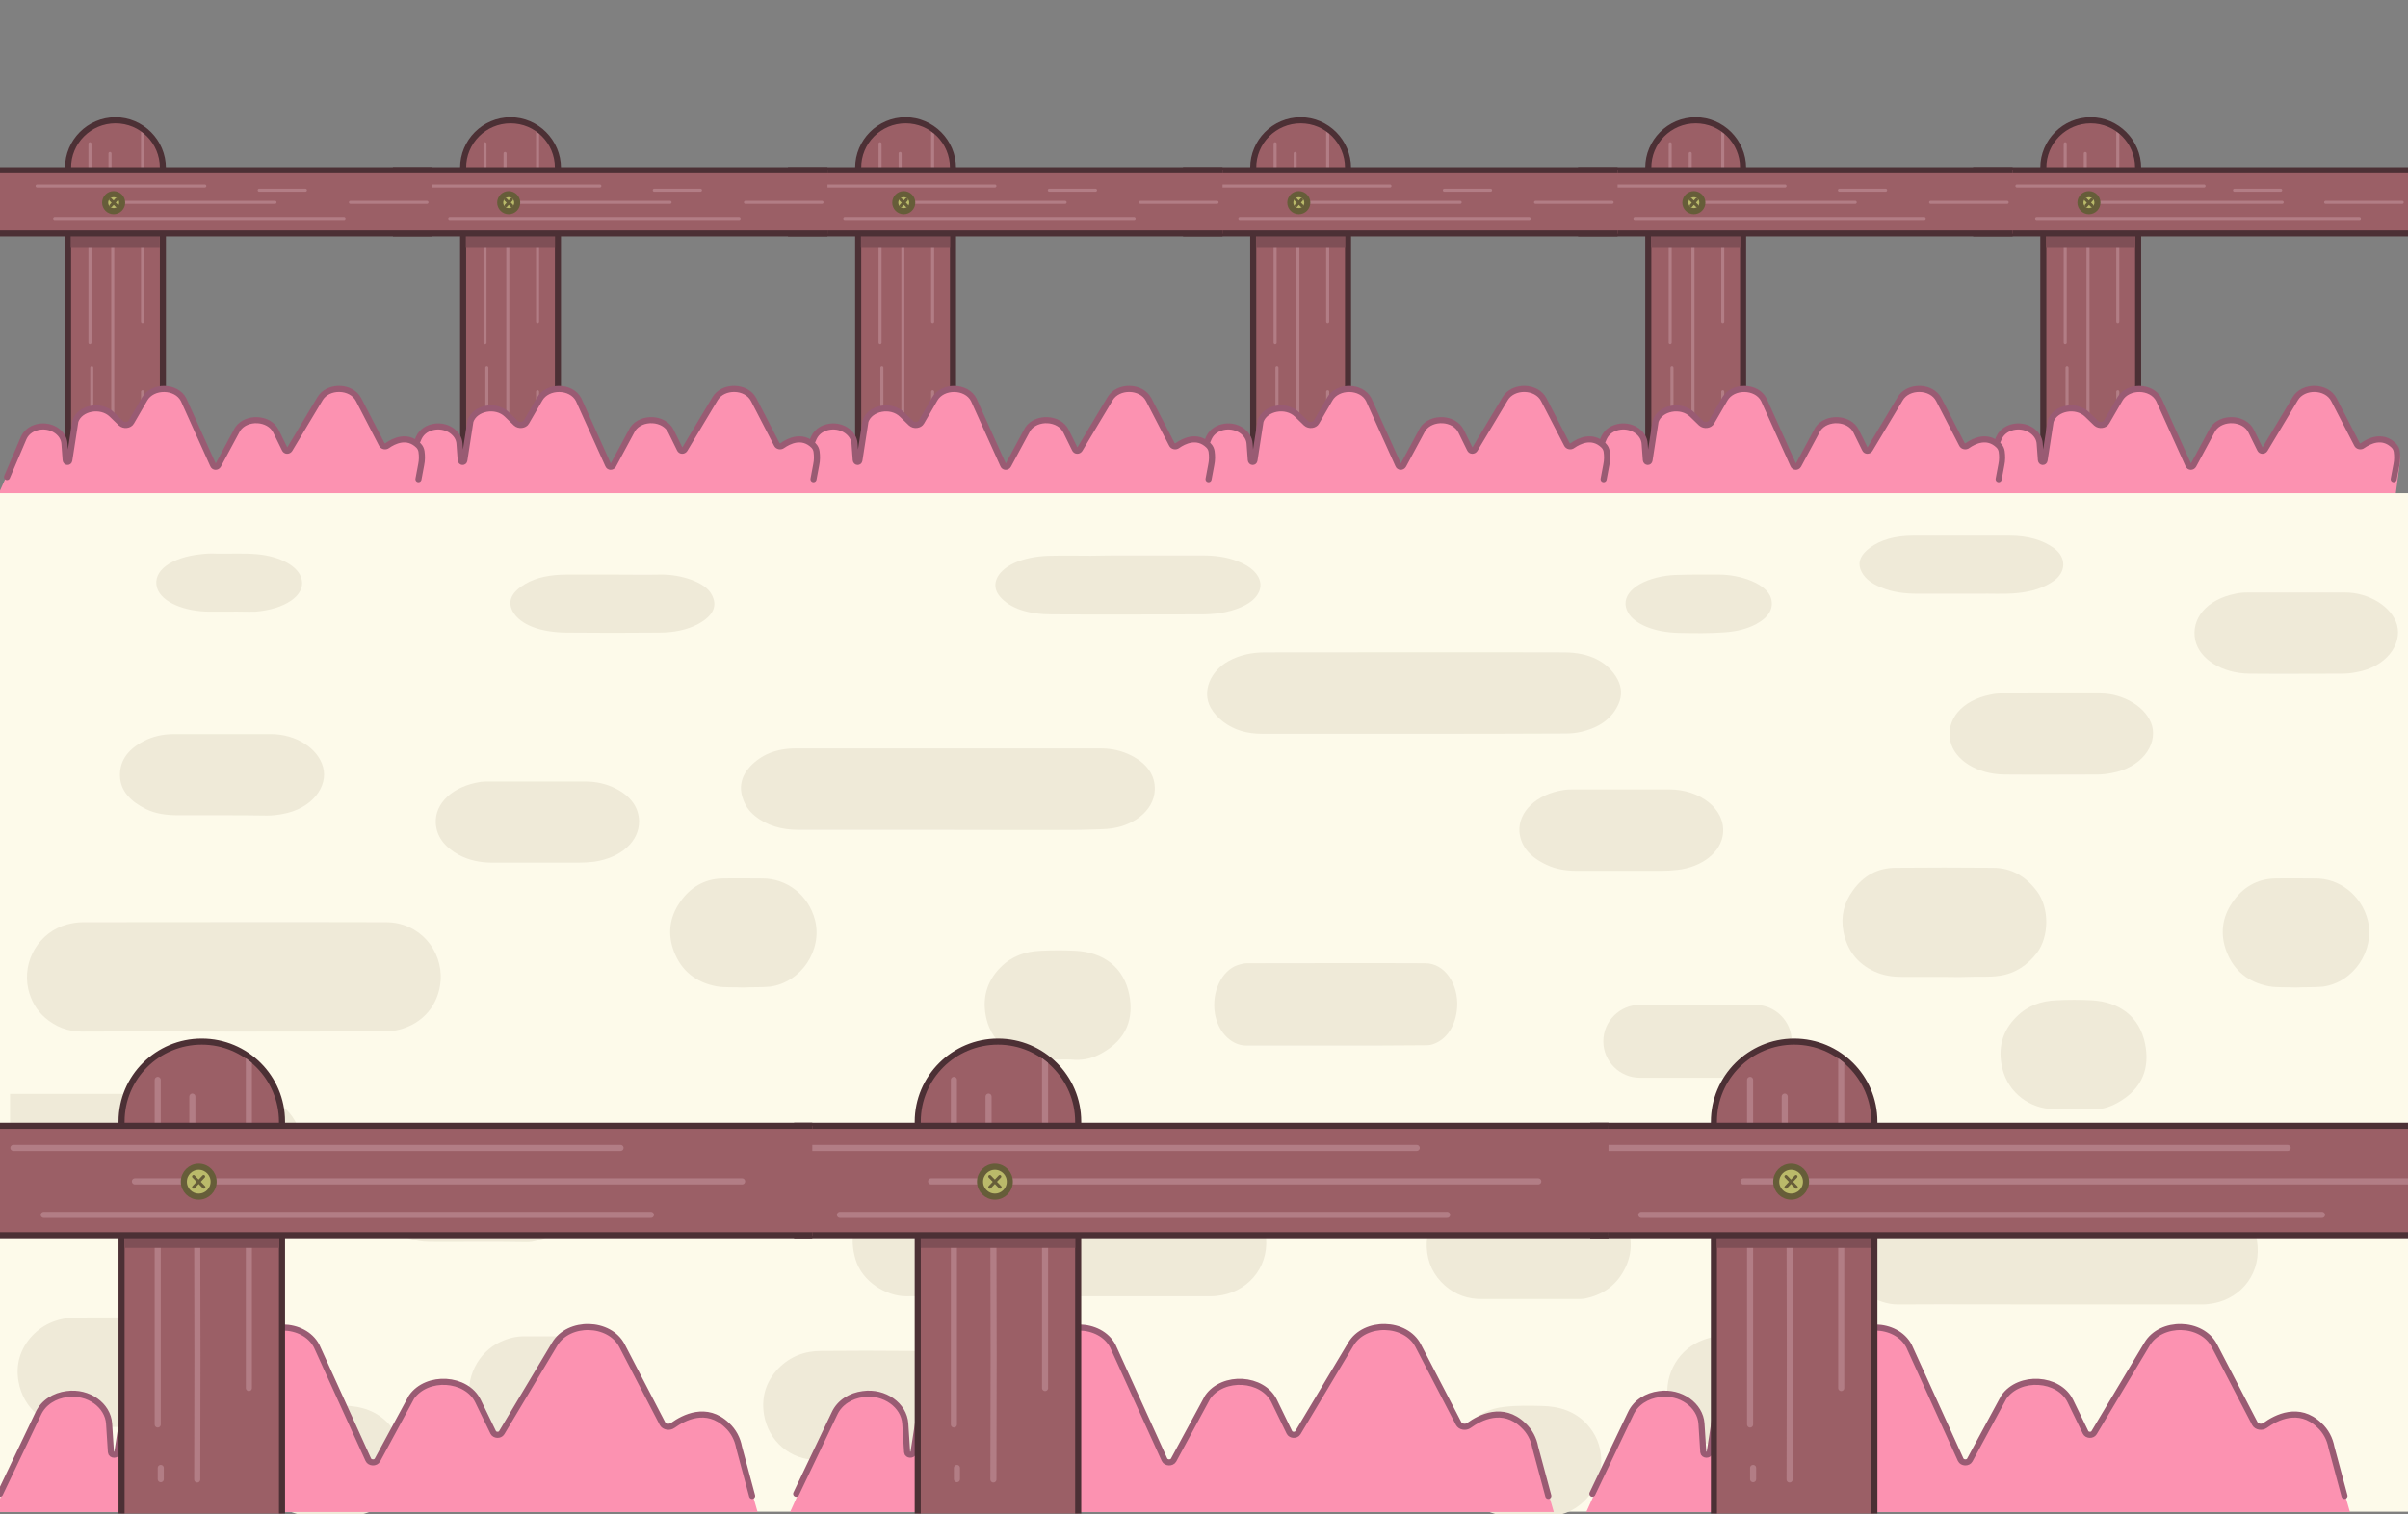 <?xml version="1.0" encoding="utf-8"?>
<!-- Generator: Adobe Illustrator 26.2.1, SVG Export Plug-In . SVG Version: 6.00 Build 0)  -->
<svg version="1.1" id="Layer_2_00000001647501480954407860000001023038268120092575_"
	 xmlns="http://www.w3.org/2000/svg" xmlns:xlink="http://www.w3.org/1999/xlink" x="0px" y="0px" viewBox="0 0 792.4 498.3"
	 style="enable-background:new 0 0 792.4 498.3;" xml:space="preserve">
<rect x="0" y="0" width="792.4" height="498.3" fill="#808080" stroke="none"/>
<style type="text/css">
	.st0{fill:#9B5F66;}
	.st1{fill:#4C3035;}
	.st2{clip-path:url(#SVGID_00000093177437411616805660000002181622757043337658_);}
	.st3{fill:none;stroke:#B27D85;stroke-linecap:round;stroke-miterlimit:10;}
	.st4{fill:none;stroke:#7F4F56;stroke-width:10;stroke-miterlimit:10;}
	.st5{fill:none;stroke:#4C3035;stroke-width:2;stroke-miterlimit:10;}
	.st6{fill:#BABA6A;stroke:#665D39;stroke-width:2;stroke-miterlimit:10;}
	.st7{fill:none;stroke:#665D39;stroke-linecap:round;stroke-miterlimit:10;}
	.st8{fill:#FC92B1;}
	.st9{fill:none;stroke:#995B73;stroke-width:2;stroke-linecap:round;stroke-miterlimit:10;}
	.st10{clip-path:url(#SVGID_00000157289482562660167620000015702185898466824125_);}
	.st11{clip-path:url(#SVGID_00000144304662729323098590000009630122514537010064_);}
	.st12{clip-path:url(#SVGID_00000023962350726823883320000013929999394930684858_);}
	.st13{clip-path:url(#SVGID_00000180327747392082892070000010010707307723179956_);}
	.st14{clip-path:url(#SVGID_00000080192521802901495050000006622241254969319614_);}
	.st15{fill:#FDFAEA;}
	.st16{fill:#EFEAD8;}
	.st17{clip-path:url(#SVGID_00000125565111139243867320000009443269932816971149_);}
	.st18{fill:none;stroke:#B27D85;stroke-width:2;stroke-linecap:round;stroke-miterlimit:10;}
	.st19{clip-path:url(#SVGID_00000160191199901520211180000017902278457664871824_);}
	.st20{clip-path:url(#SVGID_00000141418189339572847550000015823281198185430185_);}
</style>
<g>
	<g>
		<g>
			<g>
				<g>
					<path class="st0" d="M688,261c-8.6,0-15.6-7-15.6-15.6V55.3c0-8.6,7-15.6,15.6-15.6s15.6,7,15.6,15.6v190.1
						C703.6,254,696.6,261,688,261z"/>
					<path class="st1" d="M688,40.6c8.1,0,14.6,6.5,14.6,14.6v190.1c0,8.1-6.5,14.6-14.6,14.6s-14.6-6.5-14.6-14.6v-190
						C673.3,47.2,679.9,40.6,688,40.6 M688,38.6c-9.2,0-16.6,7.5-16.6,16.6v190.1c0,9.2,7.5,16.6,16.6,16.6s16.6-7.5,16.6-16.6v-190
						C704.6,46.1,697.1,38.6,688,38.6L688,38.6z"/>
				</g>
				<g>
					<g>
						<defs>
							<path id="SVGID_1_" d="M688,260L688,260c-8.1,0-14.6-6.5-14.6-14.6V55.3c0-8.1,6.5-14.6,14.6-14.6l0,0
								c8.1,0,14.6,6.5,14.6,14.6v190.1C702.6,253.5,696.1,260,688,260z"/>
						</defs>
						<clipPath id="SVGID_00000158007556686231125940000010715021052565603504_">
							<use xlink:href="#SVGID_1_"  style="overflow:visible;"/>
						</clipPath>
						<g style="clip-path:url(#SVGID_00000158007556686231125940000010715021052565603504_);">
							<g>
								<line class="st3" x1="679.6" y1="247.3" x2="679.6" y2="312.7"/>
								<line class="st3" x1="687.1" y1="276.2" x2="687.1" y2="341.6"/>
								<line class="st3" x1="696.9" y1="228.9" x2="696.9" y2="305.8"/>
								<line class="st3" x1="686.2" y1="250.5" x2="686.2" y2="267.8"/>
								<line class="st3" x1="680.2" y1="321" x2="680.2" y2="333.8"/>
							</g>
							<g>
								<line class="st3" x1="679.6" y1="147.3" x2="679.6" y2="212.7"/>
								<line class="st3" x1="687.1" y1="176.2" x2="687.1" y2="241.6"/>
								<line class="st3" x1="696.9" y1="128.9" x2="696.9" y2="205.8"/>
								<line class="st3" x1="686.2" y1="150.5" x2="686.2" y2="167.8"/>
								<line class="st3" x1="680.2" y1="221" x2="680.2" y2="233.8"/>
							</g>
							<g>
								<line class="st3" x1="679.6" y1="47.3" x2="679.6" y2="112.7"/>
								<line class="st3" x1="687.1" y1="76.2" x2="687.1" y2="141.6"/>
								<line class="st3" x1="696.9" y1="28.9" x2="696.9" y2="105.8"/>
								<line class="st3" x1="686.2" y1="50.5" x2="686.2" y2="67.8"/>
								<line class="st3" x1="680.2" y1="121" x2="680.2" y2="133.8"/>
							</g>
						</g>
					</g>
				</g>
			</g>
			<line class="st4" x1="673.3" y1="76.3" x2="702.6" y2="76.3"/>
			<g>
				<polyline class="st0" points="649.3,56 808.8,56 808.8,61.2 808.8,76.9 649.3,76.9 				"/>
				<line class="st3" x1="663.7" y1="61.2" x2="725.3" y2="61.2"/>
				<line class="st3" x1="689.5" y1="66.6" x2="751" y2="66.6"/>
				<line class="st3" x1="670.2" y1="71.9" x2="776.4" y2="71.9"/>
				<line class="st5" x1="649.3" y1="76.8" x2="808.8" y2="76.8"/>
				<line class="st5" x1="649.3" y1="56" x2="808.8" y2="56"/>
			</g>
			<g>
				<circle class="st6" cx="687.4" cy="66.7" r="2.8"/>
				<g>
					<line class="st7" x1="686.4" y1="65.7" x2="688.4" y2="67.7"/>
					<line class="st7" x1="688.3" y1="65.7" x2="686.5" y2="67.7"/>
				</g>
			</g>
			<line class="st3" x1="735.3" y1="62.6" x2="750.5" y2="62.6"/>
			<line class="st3" x1="765.3" y1="66.6" x2="790.5" y2="66.6"/>
			<path class="st8" d="M649.3,163h139l1.6-12.2c-0.3-1.5-1-3-2.3-4.2c-3.8-3.7-8.2-1.4-10.2,0c-0.6,0.5-1.6,0.3-1.9-0.4l-7.6-14.7
				c-2.4-4.6-10.1-4.7-12.7-0.3l-10,16.7c-0.3,0.6-1.3,0.5-1.6,0l-2.9-5.9c-2.2-4.5-9.7-4.9-12.6-0.7l-6.4,11.9
				c-0.3,0.6-1.4,0.6-1.7,0l-9.7-21.5c-2.4-4.6-10.2-4.7-12.8-0.2l-4.4,7.6c-0.6,1.1-2.4,1.3-3.4,0.4l-3-2.9
				c-3.6-3.5-10.5-2.2-12,2.2l-2,12.9c-0.1,0.6-1.2,0.6-1.2,0l-0.4-5.4c-0.2-3.4-3.9-6.1-8-5.6c-2.3,0.3-4.4,1.5-5.4,3.7L649.3,163z
				"/>
			<path class="st9" d="M787.7,157.7l0.9-4.8c0.3-1.4,0.3-2.9,0.1-4.3c-0.1-0.7-0.4-1.4-1-2c-3.8-3.7-8.2-1.4-10.2,0
				c-0.6,0.5-1.6,0.3-1.9-0.4l-7.6-14.7c-2.4-4.6-10.1-4.7-12.7-0.3l-10,16.7c-0.4,0.6-1.3,0.6-1.6-0.1l-2.9-5.9
				c-2.2-4.5-9.7-4.9-12.6-0.7l-6.4,11.9c-0.4,0.7-1.4,0.7-1.7-0.1l-9.7-21.5c-2.4-4.6-10.2-4.7-12.8-0.2l-4.4,7.6
				c-0.6,1.1-2.4,1.3-3.4,0.4l-3-2.9c-3.6-3.5-10.5-2.2-12,2.2l-2,12.9c-0.1,0.7-1.1,0.7-1.2-0.1l-0.4-5.4c-0.2-3.4-3.9-6.1-8-5.6
				c-2.3,0.3-4.4,1.5-5.4,3.7l-5.4,12.5"/>
		</g>
	</g>
	<g>
		<g>
			<g>
				<g>
					<path class="st0" d="M558,261c-8.6,0-15.6-7-15.6-15.6V55.3c0-8.6,7-15.6,15.6-15.6s15.6,7,15.6,15.6v190.1
						C573.6,254,566.6,261,558,261z"/>
					<path class="st1" d="M558,40.6c8.1,0,14.6,6.5,14.6,14.6v190.1c0,8.1-6.5,14.6-14.6,14.6s-14.6-6.5-14.6-14.6v-190
						C543.3,47.2,549.9,40.6,558,40.6 M558,38.6c-9.2,0-16.6,7.5-16.6,16.6v190.1c0,9.2,7.5,16.6,16.6,16.6s16.6-7.5,16.6-16.6v-190
						C574.6,46.1,567.1,38.6,558,38.6L558,38.6z"/>
				</g>
				<g>
					<g>
						<defs>
							<path id="SVGID_00000141415423788440852530000012010715719235112087_" d="M558,260L558,260c-8.1,0-14.6-6.5-14.6-14.6V55.3
								c0-8.1,6.5-14.6,14.6-14.6l0,0c8.1,0,14.6,6.5,14.6,14.6v190.1C572.6,253.5,566.1,260,558,260z"/>
						</defs>
						<clipPath id="SVGID_00000168111991915319938820000006109639791201285264_">
							<use xlink:href="#SVGID_00000141415423788440852530000012010715719235112087_"  style="overflow:visible;"/>
						</clipPath>
						<g style="clip-path:url(#SVGID_00000168111991915319938820000006109639791201285264_);">
							<g>
								<line class="st3" x1="549.6" y1="247.3" x2="549.6" y2="312.7"/>
								<line class="st3" x1="557.1" y1="276.2" x2="557.1" y2="341.6"/>
								<line class="st3" x1="566.9" y1="228.9" x2="566.9" y2="305.8"/>
								<line class="st3" x1="556.2" y1="250.5" x2="556.2" y2="267.8"/>
								<line class="st3" x1="550.2" y1="321" x2="550.2" y2="333.8"/>
							</g>
							<g>
								<line class="st3" x1="549.6" y1="147.3" x2="549.6" y2="212.7"/>
								<line class="st3" x1="557.1" y1="176.2" x2="557.1" y2="241.6"/>
								<line class="st3" x1="566.9" y1="128.9" x2="566.9" y2="205.8"/>
								<line class="st3" x1="556.2" y1="150.5" x2="556.2" y2="167.8"/>
								<line class="st3" x1="550.2" y1="221" x2="550.2" y2="233.8"/>
							</g>
							<g>
								<line class="st3" x1="549.6" y1="47.3" x2="549.6" y2="112.7"/>
								<line class="st3" x1="557.1" y1="76.2" x2="557.1" y2="141.6"/>
								<line class="st3" x1="566.9" y1="28.9" x2="566.9" y2="105.8"/>
								<line class="st3" x1="556.2" y1="50.5" x2="556.2" y2="67.8"/>
								<line class="st3" x1="550.2" y1="121" x2="550.2" y2="133.8"/>
							</g>
						</g>
					</g>
				</g>
			</g>
			<line class="st4" x1="543.3" y1="76.3" x2="572.6" y2="76.3"/>
			<g>
				<polyline class="st0" points="519.3,56 662.3,56 662.3,61.2 662.3,76.9 519.3,76.9 				"/>
				<line class="st3" x1="532.2" y1="61.2" x2="587.4" y2="61.2"/>
				<line class="st3" x1="555.3" y1="66.6" x2="610.5" y2="66.6"/>
				<line class="st3" x1="538" y1="71.9" x2="633.2" y2="71.9"/>
				<line class="st5" x1="519.3" y1="76.8" x2="662.3" y2="76.8"/>
				<line class="st5" x1="519.3" y1="56" x2="662.3" y2="56"/>
			</g>
			<g>
				<circle class="st6" cx="557.4" cy="66.7" r="2.8"/>
				<g>
					<line class="st7" x1="556.4" y1="65.7" x2="558.4" y2="67.7"/>
					<line class="st7" x1="558.3" y1="65.7" x2="556.5" y2="67.7"/>
				</g>
			</g>
			<line class="st3" x1="605.3" y1="62.6" x2="620.5" y2="62.6"/>
			<line class="st3" x1="635.3" y1="66.6" x2="660.5" y2="66.6"/>
			<path class="st8" d="M519.3,163h143l-2.4-12.2c-0.3-1.5-1-3-2.3-4.2c-3.8-3.7-8.2-1.4-10.2,0c-0.6,0.5-1.6,0.3-1.9-0.4l-7.6-14.7
				c-2.4-4.6-10.1-4.7-12.7-0.3l-10,16.7c-0.3,0.6-1.3,0.5-1.6,0l-2.9-5.9c-2.2-4.5-9.7-4.9-12.6-0.7l-6.4,11.9
				c-0.3,0.6-1.4,0.6-1.7,0l-9.7-21.5c-2.4-4.6-10.2-4.7-12.8-0.2l-4.4,7.6c-0.6,1.1-2.4,1.3-3.4,0.4l-3-2.9
				c-3.6-3.5-10.5-2.2-12,2.2l-2,12.9c-0.1,0.6-1.2,0.6-1.2,0l-0.4-5.4c-0.2-3.4-3.9-6.1-8-5.6c-2.3,0.3-4.4,1.5-5.4,3.7L519.3,163z
				"/>
			<path class="st9" d="M657.7,157.7l0.9-4.8c0.3-1.4,0.3-2.9,0.1-4.3c-0.1-0.7-0.4-1.4-1-2c-3.8-3.7-8.2-1.4-10.2,0
				c-0.6,0.5-1.6,0.3-1.9-0.4l-7.6-14.7c-2.4-4.6-10.1-4.7-12.7-0.3l-10,16.7c-0.4,0.6-1.3,0.6-1.6-0.1l-2.9-5.9
				c-2.2-4.5-9.7-4.9-12.6-0.7l-6.4,11.9c-0.4,0.7-1.4,0.7-1.7-0.1l-9.7-21.5c-2.4-4.6-10.2-4.7-12.8-0.2l-4.4,7.6
				c-0.6,1.1-2.4,1.3-3.4,0.4l-3-2.9c-3.6-3.5-10.5-2.2-12,2.2l-2,12.9c-0.1,0.7-1.1,0.7-1.2-0.1l-0.4-5.4c-0.2-3.4-3.9-6.1-8-5.6
				c-2.3,0.3-4.4,1.5-5.4,3.7l-5.4,12.5"/>
		</g>
	</g>
	<g>
		<g>
			<g>
				<g>
					<path class="st0" d="M428,261c-8.6,0-15.6-7-15.6-15.6V55.3c0-8.6,7-15.6,15.6-15.6s15.6,7,15.6,15.6v190.1
						C443.6,254,436.6,261,428,261z"/>
					<path class="st1" d="M428,40.6c8.1,0,14.6,6.5,14.6,14.6v190.1c0,8.1-6.6,14.6-14.6,14.6s-14.6-6.5-14.6-14.6v-190
						C413.3,47.2,419.9,40.6,428,40.6 M428,38.6c-9.2,0-16.6,7.5-16.6,16.6v190.1c0,9.2,7.5,16.6,16.6,16.6
						c9.2,0,16.6-7.5,16.6-16.6v-190C444.6,46.1,437.1,38.6,428,38.6L428,38.6z"/>
				</g>
				<g>
					<g>
						<defs>
							<path id="SVGID_00000124158533736049259660000003705707824562382255_" d="M428,260L428,260c-8.1,0-14.6-6.5-14.6-14.6V55.3
								c0-8.1,6.5-14.6,14.6-14.6l0,0c8.1,0,14.6,6.5,14.6,14.6v190.1C442.6,253.5,436.1,260,428,260z"/>
						</defs>
						<clipPath id="SVGID_00000029016276903519347350000011795571710823438269_">
							<use xlink:href="#SVGID_00000124158533736049259660000003705707824562382255_"  style="overflow:visible;"/>
						</clipPath>
						<g style="clip-path:url(#SVGID_00000029016276903519347350000011795571710823438269_);">
							<g>
								<line class="st3" x1="419.6" y1="247.3" x2="419.6" y2="312.7"/>
								<line class="st3" x1="427.1" y1="276.2" x2="427.1" y2="341.6"/>
								<line class="st3" x1="436.9" y1="228.9" x2="436.9" y2="305.8"/>
								<line class="st3" x1="426.2" y1="250.5" x2="426.2" y2="267.8"/>
								<line class="st3" x1="420.2" y1="321" x2="420.2" y2="333.8"/>
							</g>
							<g>
								<line class="st3" x1="419.6" y1="147.3" x2="419.6" y2="212.7"/>
								<line class="st3" x1="427.1" y1="176.2" x2="427.1" y2="241.6"/>
								<line class="st3" x1="436.9" y1="128.9" x2="436.9" y2="205.8"/>
								<line class="st3" x1="426.2" y1="150.5" x2="426.2" y2="167.8"/>
								<line class="st3" x1="420.2" y1="221" x2="420.2" y2="233.8"/>
							</g>
							<g>
								<line class="st3" x1="419.6" y1="47.3" x2="419.6" y2="112.7"/>
								<line class="st3" x1="427.1" y1="76.2" x2="427.1" y2="141.6"/>
								<line class="st3" x1="436.9" y1="28.9" x2="436.9" y2="105.8"/>
								<line class="st3" x1="426.2" y1="50.5" x2="426.2" y2="67.8"/>
								<line class="st3" x1="420.2" y1="121" x2="420.2" y2="133.8"/>
							</g>
						</g>
					</g>
				</g>
			</g>
			<line class="st4" x1="413.3" y1="76.3" x2="442.6" y2="76.3"/>
			<g>
				<polyline class="st0" points="389.3,56 532.3,56 532.3,61.2 532.3,76.9 389.3,76.9 				"/>
				<line class="st3" x1="402.2" y1="61.2" x2="457.4" y2="61.2"/>
				<line class="st3" x1="425.3" y1="66.6" x2="480.5" y2="66.6"/>
				<line class="st3" x1="408" y1="71.9" x2="503.2" y2="71.9"/>
				<line class="st5" x1="389.3" y1="76.8" x2="532.3" y2="76.8"/>
				<line class="st5" x1="389.3" y1="56" x2="532.3" y2="56"/>
			</g>
			<g>
				<circle class="st6" cx="427.4" cy="66.7" r="2.8"/>
				<g>
					<line class="st7" x1="426.4" y1="65.7" x2="428.4" y2="67.7"/>
					<line class="st7" x1="428.3" y1="65.7" x2="426.5" y2="67.7"/>
				</g>
			</g>
			<line class="st3" x1="475.3" y1="62.6" x2="490.5" y2="62.6"/>
			<line class="st3" x1="505.3" y1="66.6" x2="530.5" y2="66.6"/>
			<path class="st8" d="M389.3,163h143l-2.4-12.2c-0.3-1.5-1-3-2.3-4.2c-3.8-3.7-8.2-1.4-10.2,0c-0.6,0.5-1.6,0.3-1.9-0.4l-7.6-14.7
				c-2.4-4.6-10.1-4.7-12.7-0.3l-10,16.7c-0.3,0.6-1.3,0.5-1.6,0l-2.9-5.9c-2.2-4.5-9.7-4.9-12.6-0.7l-6.4,11.9
				c-0.3,0.6-1.4,0.6-1.7,0l-9.7-21.5c-2.4-4.6-10.2-4.7-12.8-0.2l-4.4,7.6c-0.6,1.1-2.4,1.3-3.4,0.4l-3-2.9
				c-3.6-3.5-10.5-2.2-12,2.2l-2,12.9c-0.1,0.6-1.2,0.6-1.2,0l-0.4-5.4c-0.2-3.4-3.9-6.1-8-5.6c-2.3,0.3-4.4,1.5-5.4,3.7L389.3,163z
				"/>
			<path class="st9" d="M527.7,157.7l0.9-4.8c0.3-1.4,0.3-2.9,0.1-4.3c-0.1-0.7-0.4-1.4-1-2c-3.8-3.7-8.2-1.4-10.2,0
				c-0.6,0.5-1.6,0.3-1.9-0.4l-7.6-14.7c-2.4-4.6-10.1-4.7-12.7-0.3l-10,16.7c-0.4,0.6-1.3,0.6-1.6-0.1l-2.9-5.9
				c-2.2-4.5-9.7-4.9-12.6-0.7l-6.4,11.9c-0.4,0.7-1.4,0.7-1.7-0.1l-9.7-21.5c-2.4-4.6-10.2-4.7-12.8-0.2l-4.4,7.6
				c-0.6,1.1-2.4,1.3-3.4,0.4l-3-2.9c-3.6-3.5-10.5-2.2-12,2.2l-2,12.9c-0.1,0.7-1.1,0.7-1.2-0.1l-0.4-5.4c-0.2-3.4-3.9-6.1-8-5.6
				c-2.3,0.3-4.4,1.5-5.4,3.7l-5.4,12.5"/>
		</g>
	</g>
	<g>
		<g>
			<g>
				<g>
					<path class="st0" d="M298,261c-8.6,0-15.6-7-15.6-15.6V55.3c0-8.6,7-15.6,15.6-15.6s15.6,7,15.6,15.6v190.1
						C313.6,254,306.6,261,298,261z"/>
					<path class="st1" d="M298,40.6c8.1,0,14.6,6.5,14.6,14.6v190.1c0,8.1-6.6,14.6-14.6,14.6s-14.6-6.5-14.6-14.6v-190
						C283.3,47.2,289.9,40.6,298,40.6 M298,38.6c-9.2,0-16.6,7.5-16.6,16.6v190.1c0,9.2,7.5,16.6,16.6,16.6
						c9.2,0,16.6-7.5,16.6-16.6v-190C314.6,46.1,307.1,38.6,298,38.6L298,38.6z"/>
				</g>
				<g>
					<g>
						<defs>
							<path id="SVGID_00000042001636363259409630000013786171047338321327_" d="M298,260L298,260c-8.1,0-14.6-6.5-14.6-14.6V55.3
								c0-8.1,6.5-14.6,14.6-14.6l0,0c8.1,0,14.6,6.5,14.6,14.6v190.1C312.6,253.5,306.1,260,298,260z"/>
						</defs>
						<clipPath id="SVGID_00000031166455078807620880000001742488884420744865_">
							<use xlink:href="#SVGID_00000042001636363259409630000013786171047338321327_"  style="overflow:visible;"/>
						</clipPath>
						<g style="clip-path:url(#SVGID_00000031166455078807620880000001742488884420744865_);">
							<g>
								<line class="st3" x1="289.6" y1="247.3" x2="289.6" y2="312.7"/>
								<line class="st3" x1="297.1" y1="276.2" x2="297.1" y2="341.6"/>
								<line class="st3" x1="306.9" y1="228.9" x2="306.9" y2="305.8"/>
								<line class="st3" x1="296.2" y1="250.5" x2="296.2" y2="267.8"/>
								<line class="st3" x1="290.2" y1="321" x2="290.2" y2="333.8"/>
							</g>
							<g>
								<line class="st3" x1="289.6" y1="147.3" x2="289.6" y2="212.7"/>
								<line class="st3" x1="297.1" y1="176.2" x2="297.1" y2="241.6"/>
								<line class="st3" x1="306.9" y1="128.9" x2="306.9" y2="205.8"/>
								<line class="st3" x1="296.2" y1="150.5" x2="296.2" y2="167.8"/>
								<line class="st3" x1="290.2" y1="221" x2="290.2" y2="233.8"/>
							</g>
							<g>
								<line class="st3" x1="289.6" y1="47.3" x2="289.6" y2="112.7"/>
								<line class="st3" x1="297.1" y1="76.2" x2="297.1" y2="141.6"/>
								<line class="st3" x1="306.9" y1="28.9" x2="306.9" y2="105.8"/>
								<line class="st3" x1="296.2" y1="50.5" x2="296.2" y2="67.8"/>
								<line class="st3" x1="290.2" y1="121" x2="290.2" y2="133.8"/>
							</g>
						</g>
					</g>
				</g>
			</g>
			<line class="st4" x1="283.3" y1="76.3" x2="312.6" y2="76.3"/>
			<g>
				<polyline class="st0" points="259.3,56 402.3,56 402.3,61.2 402.3,76.9 259.3,76.9 				"/>
				<line class="st3" x1="272.2" y1="61.2" x2="327.4" y2="61.2"/>
				<line class="st3" x1="295.3" y1="66.6" x2="350.5" y2="66.6"/>
				<line class="st3" x1="278" y1="71.9" x2="373.2" y2="71.9"/>
				<line class="st5" x1="259.3" y1="76.8" x2="402.3" y2="76.8"/>
				<line class="st5" x1="259.3" y1="56" x2="402.3" y2="56"/>
			</g>
			<g>
				<circle class="st6" cx="297.4" cy="66.7" r="2.8"/>
				<g>
					<line class="st7" x1="296.4" y1="65.7" x2="298.4" y2="67.7"/>
					<line class="st7" x1="298.3" y1="65.7" x2="296.5" y2="67.7"/>
				</g>
			</g>
			<line class="st3" x1="345.3" y1="62.6" x2="360.5" y2="62.6"/>
			<line class="st3" x1="375.3" y1="66.6" x2="400.5" y2="66.6"/>
			<path class="st8" d="M259.3,163h143l-2.4-12.2c-0.3-1.5-1-3-2.3-4.2c-3.8-3.7-8.2-1.4-10.2,0c-0.6,0.5-1.6,0.3-1.9-0.4l-7.6-14.7
				c-2.4-4.6-10.1-4.7-12.7-0.3l-10,16.7c-0.3,0.6-1.3,0.5-1.6,0l-2.9-5.9c-2.2-4.5-9.7-4.9-12.6-0.7l-6.4,11.9
				c-0.3,0.6-1.4,0.6-1.7,0l-9.7-21.5c-2.4-4.6-10.2-4.7-12.8-0.2l-4.4,7.6c-0.6,1.1-2.4,1.3-3.4,0.4l-3-2.9
				c-3.6-3.5-10.5-2.2-12,2.2l-2,12.9c-0.1,0.6-1.2,0.6-1.2,0l-0.4-5.4c-0.2-3.4-3.9-6.1-8-5.6c-2.3,0.3-4.4,1.5-5.4,3.7L259.3,163z
				"/>
			<path class="st9" d="M397.7,157.7l0.9-4.8c0.3-1.4,0.3-2.9,0.1-4.3c-0.1-0.7-0.4-1.4-1-2c-3.8-3.7-8.2-1.4-10.2,0
				c-0.6,0.5-1.6,0.3-1.9-0.4l-7.6-14.7c-2.4-4.6-10.1-4.7-12.7-0.3l-10,16.7c-0.4,0.6-1.3,0.6-1.6-0.1l-2.9-5.9
				c-2.2-4.5-9.7-4.9-12.6-0.7l-6.4,11.9c-0.4,0.7-1.4,0.7-1.7-0.1l-9.7-21.5c-2.4-4.6-10.2-4.7-12.8-0.2l-4.4,7.6
				c-0.6,1.1-2.4,1.3-3.4,0.4l-3-2.9c-3.6-3.5-10.5-2.2-12,2.2l-2,12.9c-0.1,0.7-1.1,0.7-1.2-0.1l-0.4-5.4c-0.2-3.4-3.9-6.1-8-5.6
				c-2.3,0.3-4.4,1.5-5.4,3.7l-5.4,12.5"/>
		</g>
	</g>
	<g>
		<g>
			<g>
				<g>
					<path class="st0" d="M168,261c-8.6,0-15.6-7-15.6-15.6V55.3c0-8.6,7-15.6,15.6-15.6s15.6,7,15.6,15.6v190.1
						C183.6,254,176.6,261,168,261z"/>
					<path class="st1" d="M168,40.6c8.1,0,14.6,6.5,14.6,14.6v190.1c0,8.1-6.6,14.6-14.6,14.6s-14.6-6.5-14.6-14.6v-190
						C153.3,47.2,159.9,40.6,168,40.6 M168,38.6c-9.2,0-16.6,7.5-16.6,16.6v190.1c0,9.2,7.5,16.6,16.6,16.6s16.6-7.5,16.6-16.6v-190
						C184.6,46.1,177.1,38.6,168,38.6L168,38.6z"/>
				</g>
				<g>
					<g>
						<defs>
							<path id="SVGID_00000044863480429221471370000004751531669986402468_" d="M168,260L168,260c-8.1,0-14.6-6.5-14.6-14.6V55.3
								c0-8.1,6.6-14.6,14.6-14.6l0,0c8.1,0,14.6,6.5,14.6,14.6v190.1C182.6,253.5,176.1,260,168,260z"/>
						</defs>
						<clipPath id="SVGID_00000065064119952298434280000014714890229564634275_">
							<use xlink:href="#SVGID_00000044863480429221471370000004751531669986402468_"  style="overflow:visible;"/>
						</clipPath>
						<g style="clip-path:url(#SVGID_00000065064119952298434280000014714890229564634275_);">
							<g>
								<line class="st3" x1="159.6" y1="247.3" x2="159.6" y2="312.7"/>
								<line class="st3" x1="167.1" y1="276.2" x2="167.1" y2="341.6"/>
								<line class="st3" x1="176.9" y1="228.9" x2="176.9" y2="305.8"/>
								<line class="st3" x1="166.2" y1="250.5" x2="166.2" y2="267.8"/>
								<line class="st3" x1="160.2" y1="321" x2="160.2" y2="333.8"/>
							</g>
							<g>
								<line class="st3" x1="159.6" y1="147.3" x2="159.6" y2="212.7"/>
								<line class="st3" x1="167.1" y1="176.2" x2="167.1" y2="241.6"/>
								<line class="st3" x1="176.9" y1="128.9" x2="176.9" y2="205.8"/>
								<line class="st3" x1="166.2" y1="150.5" x2="166.2" y2="167.8"/>
								<line class="st3" x1="160.2" y1="221" x2="160.2" y2="233.8"/>
							</g>
							<g>
								<line class="st3" x1="159.6" y1="47.3" x2="159.6" y2="112.7"/>
								<line class="st3" x1="167.1" y1="76.2" x2="167.1" y2="141.6"/>
								<line class="st3" x1="176.9" y1="28.9" x2="176.9" y2="105.8"/>
								<line class="st3" x1="166.2" y1="50.5" x2="166.2" y2="67.8"/>
								<line class="st3" x1="160.2" y1="121" x2="160.2" y2="133.8"/>
							</g>
						</g>
					</g>
				</g>
			</g>
			<line class="st4" x1="153.3" y1="76.3" x2="182.6" y2="76.3"/>
			<g>
				<polyline class="st0" points="129.3,56 272.3,56 272.3,61.2 272.3,76.9 129.3,76.9 				"/>
				<line class="st3" x1="142.2" y1="61.2" x2="197.4" y2="61.2"/>
				<line class="st3" x1="165.3" y1="66.6" x2="220.5" y2="66.6"/>
				<line class="st3" x1="148" y1="71.9" x2="243.2" y2="71.9"/>
				<line class="st5" x1="129.3" y1="76.8" x2="272.3" y2="76.8"/>
				<line class="st5" x1="129.3" y1="56" x2="272.3" y2="56"/>
			</g>
			<g>
				<circle class="st6" cx="167.4" cy="66.7" r="2.8"/>
				<g>
					<line class="st7" x1="166.4" y1="65.7" x2="168.4" y2="67.7"/>
					<line class="st7" x1="168.3" y1="65.7" x2="166.5" y2="67.7"/>
				</g>
			</g>
			<line class="st3" x1="215.3" y1="62.6" x2="230.5" y2="62.6"/>
			<line class="st3" x1="245.3" y1="66.6" x2="270.5" y2="66.6"/>
			<path class="st8" d="M129.3,163h143l-2.4-12.2c-0.3-1.5-1-3-2.3-4.2c-3.8-3.7-8.2-1.4-10.2,0c-0.6,0.5-1.6,0.3-1.9-0.4l-7.6-14.7
				c-2.4-4.6-10.1-4.7-12.7-0.3l-10,16.7c-0.3,0.6-1.3,0.5-1.6,0l-2.9-5.9c-2.2-4.5-9.7-4.9-12.6-0.7l-6.4,11.9
				c-0.3,0.6-1.4,0.6-1.7,0l-9.7-21.5c-2.4-4.6-10.2-4.7-12.8-0.2l-4.4,7.6c-0.6,1.1-2.4,1.3-3.4,0.4l-3-2.9
				c-3.6-3.5-10.5-2.2-12,2.2l-2,12.9c-0.1,0.6-1.2,0.6-1.2,0l-0.4-5.4c-0.2-3.4-3.9-6.1-8-5.6c-2.3,0.3-4.4,1.5-5.4,3.7L129.3,163z
				"/>
			<path class="st9" d="M267.7,157.7l0.9-4.8c0.3-1.4,0.3-2.9,0.1-4.3c-0.1-0.7-0.4-1.4-1-2c-3.8-3.7-8.2-1.4-10.2,0
				c-0.6,0.5-1.6,0.3-1.9-0.4l-7.6-14.7c-2.4-4.6-10.1-4.7-12.7-0.3l-10,16.7c-0.4,0.6-1.3,0.6-1.6-0.1l-2.9-5.9
				c-2.2-4.5-9.7-4.9-12.6-0.7l-6.4,11.9c-0.4,0.7-1.4,0.7-1.7-0.1l-9.7-21.5c-2.4-4.6-10.2-4.7-12.8-0.2l-4.4,7.6
				c-0.6,1.1-2.4,1.3-3.4,0.4l-3-2.9c-3.6-3.5-10.5-2.2-12,2.2l-2,12.9c-0.1,0.7-1.1,0.7-1.2-0.1l-0.4-5.4c-0.2-3.4-3.9-6.1-8-5.6
				c-2.3,0.3-4.4,1.5-5.4,3.7l-5.4,12.5"/>
		</g>
	</g>
	<g>
		<g>
			<g>
				<g>
					<path class="st0" d="M38,261c-8.6,0-15.6-7-15.6-15.6V55.3c0-8.6,7-15.6,15.6-15.6s15.6,7,15.6,15.6v190.1
						C53.6,254,46.6,261,38,261z"/>
					<path class="st1" d="M38,40.6c8.1,0,14.6,6.5,14.6,14.6v190.1c0,8.1-6.5,14.6-14.6,14.6s-14.6-6.5-14.6-14.6v-190
						C23.3,47.2,29.9,40.6,38,40.6 M38,38.6c-9.2,0-16.6,7.5-16.6,16.6v190.1c0,9.2,7.5,16.6,16.6,16.6s16.6-7.5,16.6-16.6v-190
						C54.6,46.1,47.1,38.6,38,38.6L38,38.6z"/>
				</g>
				<g>
					<g>
						<defs>
							<path id="SVGID_00000078023942270927880470000013580407710035356316_" d="M38,260L38,260c-8.1,0-14.6-6.5-14.6-14.6V55.3
								c0-8.1,6.5-14.6,14.6-14.6l0,0c8.1,0,14.6,6.5,14.6,14.6v190.1C52.6,253.5,46.1,260,38,260z"/>
						</defs>
						<clipPath id="SVGID_00000130611636964894703570000003638988791208847253_">
							<use xlink:href="#SVGID_00000078023942270927880470000013580407710035356316_"  style="overflow:visible;"/>
						</clipPath>
						<g style="clip-path:url(#SVGID_00000130611636964894703570000003638988791208847253_);">
							<g>
								<line class="st3" x1="29.6" y1="247.3" x2="29.6" y2="312.7"/>
								<line class="st3" x1="37.1" y1="276.2" x2="37.1" y2="341.6"/>
								<line class="st3" x1="46.9" y1="228.9" x2="46.9" y2="305.8"/>
								<line class="st3" x1="36.2" y1="250.5" x2="36.2" y2="267.8"/>
								<line class="st3" x1="30.2" y1="321" x2="30.2" y2="333.8"/>
							</g>
							<g>
								<line class="st3" x1="29.6" y1="147.3" x2="29.6" y2="212.7"/>
								<line class="st3" x1="37.1" y1="176.2" x2="37.1" y2="241.6"/>
								<line class="st3" x1="46.9" y1="128.9" x2="46.9" y2="205.8"/>
								<line class="st3" x1="36.2" y1="150.5" x2="36.2" y2="167.8"/>
								<line class="st3" x1="30.2" y1="221" x2="30.2" y2="233.8"/>
							</g>
							<g>
								<line class="st3" x1="29.6" y1="47.3" x2="29.6" y2="112.7"/>
								<line class="st3" x1="37.1" y1="76.2" x2="37.1" y2="141.6"/>
								<line class="st3" x1="46.9" y1="28.9" x2="46.9" y2="105.8"/>
								<line class="st3" x1="36.2" y1="50.5" x2="36.2" y2="67.8"/>
								<line class="st3" x1="30.2" y1="121" x2="30.2" y2="133.8"/>
							</g>
						</g>
					</g>
				</g>
			</g>
			<line class="st4" x1="23.3" y1="76.3" x2="52.6" y2="76.3"/>
			<g>
				<polyline class="st0" points="-0.7,56 142.3,56 142.3,61.2 142.3,76.9 -0.7,76.9 				"/>
				<line class="st3" x1="12.2" y1="61.2" x2="67.4" y2="61.2"/>
				<line class="st3" x1="35.3" y1="66.6" x2="90.5" y2="66.6"/>
				<line class="st3" x1="18" y1="71.9" x2="113.2" y2="71.9"/>
				<line class="st5" x1="-0.7" y1="76.8" x2="142.3" y2="76.8"/>
				<line class="st5" x1="-0.7" y1="56" x2="142.3" y2="56"/>
			</g>
			<g>
				<circle class="st6" cx="37.4" cy="66.7" r="2.8"/>
				<g>
					<line class="st7" x1="36.4" y1="65.7" x2="38.4" y2="67.7"/>
					<line class="st7" x1="38.3" y1="65.7" x2="36.5" y2="67.7"/>
				</g>
			</g>
			<line class="st3" x1="85.3" y1="62.6" x2="100.5" y2="62.6"/>
			<line class="st3" x1="115.3" y1="66.6" x2="140.5" y2="66.6"/>
			<path class="st8" d="M-0.7,163h143l-2.4-12.2c-0.3-1.5-1-3-2.3-4.2c-3.8-3.7-8.2-1.4-10.2,0c-0.6,0.5-1.6,0.3-1.9-0.4l-7.6-14.7
				c-2.4-4.6-10.1-4.7-12.7-0.3l-10,16.7c-0.3,0.6-1.3,0.5-1.6,0l-2.9-5.9c-2.2-4.5-9.7-4.9-12.6-0.7l-6.4,11.9
				c-0.3,0.6-1.4,0.6-1.7,0l-9.7-21.5c-2.4-4.6-10.2-4.7-12.8-0.2l-4.4,7.6c-0.6,1.1-2.4,1.3-3.4,0.4l-3-2.9
				c-3.6-3.5-10.5-2.2-12,2.2l-2,12.9c-0.1,0.6-1.2,0.6-1.2,0l-0.4-5.4c-0.2-3.4-3.9-6.1-8-5.6c-2.3,0.3-4.4,1.5-5.4,3.7L-0.7,163z"
				/>
			<path class="st9" d="M137.7,157.7l0.9-4.8c0.3-1.4,0.3-2.9,0.1-4.3c-0.1-0.7-0.4-1.4-1-2c-3.8-3.7-8.2-1.4-10.2,0
				c-0.6,0.5-1.6,0.3-1.9-0.4l-7.6-14.7c-2.4-4.6-10.1-4.7-12.7-0.3l-10,16.7c-0.4,0.6-1.3,0.6-1.6-0.1l-2.9-5.9
				c-2.2-4.5-9.7-4.9-12.6-0.7l-6.4,11.9c-0.4,0.7-1.4,0.7-1.7-0.1l-9.7-21.5c-2.4-4.6-10.2-4.7-12.8-0.2l-4.4,7.6
				c-0.6,1.1-2.4,1.3-3.4,0.4l-3-2.9c-3.6-3.5-10.5-2.2-12,2.2l-2,12.9c-0.1,0.7-1.1,0.7-1.2-0.1l-0.4-5.4c-0.2-3.4-3.9-6.1-8-5.6
				c-2.3,0.3-4.4,1.5-5.4,3.7L2.3,157"/>
		</g>
	</g>
</g>
<g>
	<rect x="-0.7" y="162.3" class="st15" width="793.1" height="335.2"/>
</g>
<g>
	<g>
		<g>
			<path class="st16" d="M3.3,360c26.2,0,52.4,0,78.6,0c8.4,0,15.8,6.2,17.2,14.6c1,5.8-0.3,11.2-4.8,15.7
				c-3.1,3.1-6.6,4.8-10.9,5.4c-1.8,0.2-3.6,0.3-5.4,0.3c-24.9,0-49.8,0-74.7,0C3.3,384,3.3,372,3.3,360z"/>
			<path class="st16" d="M439.5,344.1c-9.8,0-19.6,0-29.3,0c-2.7,0-5.1-1.2-7.1-3.4c-1.7-1.9-2.8-4.3-3.3-7.1
				c-1.2-7.1,2.2-14.2,7.5-16c1-0.3,2-0.6,3-0.6c19.6,0,39.1-0.1,58.7,0c6.5,0,11,7,10.5,14.5c-0.4,6-3.4,10.7-8.1,12.2
				c-0.9,0.3-1.8,0.3-2.7,0.3C459,344.1,449.3,344.1,439.5,344.1z"/>
			<path class="st16" d="M76.8,339.5c-16.6,0-33.3-0.1-49.9,0c-4.6,0-8.6-1.6-12-4.5c-2.9-2.5-4.7-5.7-5.6-9.5
				c-2.1-9.4,3.7-18.9,12.9-21.3c1.6-0.4,3.3-0.7,5-0.7c33.3,0,66.6-0.1,99.8,0c11.1,0,18.7,9.3,18,19.2
				c-0.6,7.9-5.7,14.2-13.8,16.2c-1.5,0.4-3,0.5-4.5,0.5C110.1,339.5,93.5,339.5,76.8,339.5z"/>
			<path class="st16" d="M311.6,273.1c-16.3,0-32.6,0-48.8,0c-5.6,0-10.5-1.4-14.4-4.6c-2-1.6-3.2-3.5-3.9-5.6
				c-1.4-3.8-0.6-7.5,2.4-10.7c3.6-3.8,8.5-5.9,15-5.9c33.4,0,66.9,0,100.3,0c3.7,0,7,0.8,10,2.3c5.3,2.7,8,6.6,7.8,11.4
				c-0.3,7-7.4,12.2-15.8,12.8c-3,0.2-6,0.2-8.9,0.3C340.7,273.2,326.2,273.1,311.6,273.1z"/>
			<path class="st16" d="M465.1,241.5c-16.6,0-33.1,0-49.7,0c-5,0-9.2-1.2-12.8-3.9c-1.8-1.4-3.2-2.9-4.2-4.7
				c-3-5.4,0-12.1,5.8-15.3c3.6-2,7.7-2.9,12-2.9c32.8,0,65.7-0.1,98.5,0c8.3,0,14.5,3.1,17.6,8.9c1.4,2.6,1.5,5.4,0.3,8.1
				c-2,4.5-5.9,7.6-12.1,9.1c-1.7,0.4-3.4,0.6-5.1,0.6C498.7,241.5,481.9,241.5,465.1,241.5z"/>
			<path class="st16" d="M674.7,429.3c-16.7,0-33.4-0.1-50.2,0c-6.6,0-14.4-4.7-16.6-12c-2.1-7-0.9-13.2,4.3-18.5
				c3.6-3.7,8-5.4,13-5.4c33.3-0.1,66.6-0.1,99.9,0c9,0,16.1,5.8,17.6,14.9c1.7,10.4-4.9,18.8-14.2,20.6c-1.2,0.2-2.4,0.4-3.7,0.4
				C708.1,429.3,691.4,429.3,674.7,429.3z"/>
			<path class="st16" d="M348.4,426.6c-16.7,0-33.4-0.1-50.2,0c-6.5,0-14.5-4.7-16.7-12.2c-2-6.9-0.8-13,4.3-18.3
				c3.7-3.7,8.2-5.4,13.2-5.4c33.2-0.1,66.3-0.1,99.5,0c9.1,0,16.3,5.7,17.9,14.9c1.8,10.3-4.8,18.8-14.1,20.6
				c-1.2,0.2-2.4,0.4-3.7,0.4C381.9,426.6,365.1,426.6,348.4,426.6z"/>
			<path class="st16" d="M371.1,182.8c8.2,0,16.5,0,24.7,0c4,0,7.8,0.5,11.2,1.8c9.7,3.6,10,10.8,2.7,14.6c-3.8,2-8.4,2.9-13.6,3
				c-16.6,0-33.3,0.1-49.9,0c-7.8,0-13.7-1.9-17.1-5.8c-3.5-4-0.9-9,5.8-11.6c3.5-1.3,7.3-1.9,11.5-1.9c4.2-0.1,8.3,0,12.5,0
				C362.9,182.8,367,182.8,371.1,182.8L371.1,182.8z"/>
			<path class="st16" d="M72.7,268.3c-4.7,0-9.5,0-14.2,0c-3.7,0-7.3-0.5-10.4-2c-5.1-2.5-8.3-5.9-8.6-10.5c-0.3-5,2.2-9,7.8-11.9
				c2.9-1.5,6.2-2.3,9.9-2.3c10.7,0,21.3,0,32,0c8.1,0,15.4,4.6,17.1,10.8c1.8,6.4-3.6,13.8-13.4,15.5c-1.6,0.3-3.3,0.5-5,0.5
				C82.7,268.3,77.7,268.3,72.7,268.3z"/>
			<path class="st16" d="M533.5,259.8c5.3,0,10.5,0,15.8,0c10.1,0,18.5,6.4,17.7,14.5c-0.6,6.1-6.8,11.1-15.1,12
				c-1.7,0.2-3.5,0.3-5.2,0.3c-9.3,0-18.5,0-27.8,0c-3.5,0-6.8-0.5-9.8-1.9c-5.5-2.5-8.7-6.1-9.1-11c-0.4-6.4,5.4-12.3,14.5-13.7
				c1.2-0.2,2.5-0.2,3.7-0.2C523.3,259.8,528.4,259.8,533.5,259.8L533.5,259.8z"/>
			<path class="st16" d="M675,228.2c5.4,0,10.8,0,16.2,0c7.6,0,15.3,4.6,17,10.7c1.7,6.4-3.6,13.8-13.3,15.5
				c-1.5,0.3-3.1,0.5-4.7,0.5c-10.2,0-20.4,0.1-30.6,0c-8.9-0.1-16.4-4.7-17.8-11c-1.5-7,3.7-13.4,13.2-15.3
				c1.3-0.3,2.6-0.4,3.9-0.4C664.2,228.2,669.6,228.2,675,228.2z"/>
			<path class="st16" d="M755.6,195c5.4,0,10.8,0,16.2,0c7.6,0,15.3,4.6,17,10.7c1.7,6.4-3.6,13.8-13.3,15.5
				c-1.5,0.3-3.1,0.5-4.7,0.5c-10.2,0-20.4,0.1-30.6,0c-8.9-0.1-16.4-4.7-17.8-11c-1.5-7,3.7-13.4,13.2-15.3
				c1.3-0.3,2.6-0.4,3.9-0.4C744.8,195,750.2,195,755.6,195z"/>
			<path class="st16" d="M176.9,283.9c-5,0-9.9,0-14.9,0c-4,0-7.8-0.8-11.1-2.6c-4.7-2.6-7.3-6.1-7.5-10.5
				c-0.3-6.4,5.5-12.1,14.9-13.5c0.8-0.1,1.7-0.1,2.6-0.1c10.6,0,21.2,0,31.7,0c3.7,0,7,0.8,10,2.3c5.1,2.6,7.6,6.3,7.7,10.7
				c0.1,6.7-5.9,12.1-14.8,13.4c-1.7,0.2-3.5,0.3-5.2,0.3C185.9,283.9,181.4,283.9,176.9,283.9z"/>
			<path class="st16" d="M502.8,427.5c-5,0-10.1,0-15.1,0c-4.6,0.1-8.8-1.4-12.2-4.4c-3.7-3.3-5.8-7.5-6-12.6
				c-0.1-3.9,0.7-7.5,3-10.7c3-4.3,7.1-7,12.4-7.8c1.8-0.3,3.6-0.4,5.4-0.4c9.1,0,18.2-0.1,27.4,0c7.9,0.1,13.9,3.4,17.3,10.8
				c2.4,5.3,2.1,10.7-0.6,15.7c-2.8,5.2-7.3,8.2-13.1,9.3c-0.6,0.1-1.3,0.1-2,0.1C513.7,427.5,508.3,427.5,502.8,427.5z"/>
			<path class="st16" d="M156.9,408.7c-5.3,0-10.7,0.1-16,0c-8.3-0.1-15-5.4-17.1-13.4c-2.6-10.2,3.5-19.4,13.4-21.9
				c1.6-0.4,3.3-0.6,5-0.6c9.8,0,19.6-0.1,29.3,0.1c7.9,0.1,13.9,3.4,17.3,10.8c2.4,5.3,2.1,10.6-0.7,15.7
				c-2.8,5.2-7.3,8.2-13.1,9.3c-0.6,0.1-1.3,0.1-2,0.1C167.7,408.7,162.3,408.7,156.9,408.7z"/>
			<path class="st16" d="M645.5,195.4c-4.8,0-9.6,0-14.4,0c-4.3,0-8.3-0.5-11.9-2c-3.9-1.5-6.1-3.6-7-6.1c-0.9-2.6,0.3-4.9,3.1-7
				c3.5-2.6,8.2-4,14.3-4c10.6,0,21.2,0,31.7,0c6.2,0,11,1.5,14.6,4.1c4.2,3.1,4,7.9-0.1,10.8c-3.1,2.2-7,3.5-12.1,4
				c-4.3,0.4-8.6,0.1-12.9,0.2C649,195.4,647.3,195.4,645.5,195.4z"/>
			<path class="st16" d="M201.9,189.1c5.2,0,10.4,0.1,15.5,0c6.7-0.1,14.6,2.5,16.7,6.4c2.1,3.7,0.9,7-4.4,9.9
				c-3.6,1.9-7.9,2.8-12.8,2.8c-10.2,0.1-20.4,0.1-30.6,0c-8.4-0.1-15.1-2.5-17.6-7c-1.8-3.4-0.3-6.4,4.1-9
				c3.7-2.2,8.4-3.1,13.8-3.1C191.8,189.1,196.8,189.1,201.9,189.1z"/>
			<path class="st16" d="M284.6,480.5c-5.2,0-10.4,0-15.5,0c-9,0-16.2-6.1-17.7-15c-0.9-5.6,0.6-10.8,4.7-15.1
				c3.9-4,8.7-5.8,14.1-5.8c9.9-0.1,19.7-0.1,29.6,0c3.9,0,7.6,1,10.9,3.4c3.8,2.7,6.2,6.3,7.2,10.8c1.8,7.9-2.2,15.3-8.3,19.2
				c-2.5,1.6-5.4,2.5-8.5,2.5C295.6,480.6,290.1,480.5,284.6,480.5z"/>
			<path class="st16" d="M39.3,469.6c-5,0-10.1,0-15.1,0c-9.1,0.1-16.5-5.9-18.1-14.9c-1-5.6,0.5-10.8,4.5-15.1
				c4-4.2,8.9-5.9,14.5-6c9.7,0,19.4-0.1,29.1,0c8.2,0.1,14.3,3.8,17.4,11.5c2.6,6.4,1,13.5-3.5,18.5c-2.8,3.1-6.1,4.9-10.1,5.7
				c-0.8,0.2-1.6,0.2-2.4,0.2C50.2,469.6,44.7,469.6,39.3,469.6z"/>
			<path class="st16" d="M639.7,321.5c-4.5,0-9,0-13.6,0c-3.2,0-6.2-0.4-9.1-1.7c-5.8-2.6-9.2-7.1-10.4-13.3
				c-0.9-5,0.2-9.4,3.1-13.4c3.4-4.8,8.1-7.5,14.1-7.5c10.7-0.1,21.3-0.1,32,0c6.1,0,10.8,2.8,14.5,7.7c4.2,5.6,4,15,0,20.3
				c-3.1,4-7,6.7-12.1,7.5c-3.7,0.6-7.4,0.2-11.1,0.4C644.5,321.6,642.1,321.5,639.7,321.5z"/>
			<path class="st16" d="M108.3,498.9c-2,0-4.1,0-6.1,0c-8.2,0-16.1-6.6-17.5-14.6c-1.1-5.9,0.3-11,4.2-15.4c3.1-3.5,7.1-5.4,11.8-6
				c4.2-0.5,8.3-0.4,12.4-0.3c5.7,0.1,10.9,1.7,14.9,6.1c2.8,3.1,4.4,6.8,4.6,11.1c0.2,4.1-0.7,7.9-3.1,11.2c-3.7,5.1-8.6,7.9-15,8
				C112.4,498.9,110.4,498.9,108.3,498.9z"/>
			<path class="st16" d="M502.6,498.9c-2,0-4.1,0-6.1,0c-8.2,0-16-6.5-17.5-14.6c-1.1-5.9,0.3-11,4.2-15.4c3.1-3.5,7.1-5.4,11.8-5.9
				c4.2-0.5,8.3-0.4,12.4-0.3c5.7,0.1,10.9,1.7,14.9,6.1c2.8,3.1,4.4,6.8,4.6,11.1c0.2,4.1-0.7,7.9-3.1,11.2
				c-3.7,5.1-8.6,7.9-15,7.9C506.7,498.9,504.7,498.9,502.6,498.9z"/>
			<path class="st16" d="M178.5,475.7c-2.1,0-4.2,0-6.4,0c-8,0.2-15.2-5.6-17.2-13.5c-2.2-8.5,2.5-17.3,9.8-20.6
				c2.6-1.2,5.3-1.9,8.2-1.8c3.7,0,7.3,0,11,0c6.1,0,11.3,2.4,15,7.2c3.2,4.1,4.4,8.8,3.3,14c-1.6,7.9-6.5,12.6-14.2,14.5
				c-0.7,0.2-1.4,0.2-2.2,0.2C183.5,475.7,181,475.7,178.5,475.7L178.5,475.7z"/>
			<path class="st16" d="M572.8,475.7c-2.1,0-4.2,0-6.4,0c-8,0.2-15.2-5.6-17.2-13.5c-2.2-8.5,2.5-17.3,9.8-20.6
				c2.6-1.2,5.3-1.9,8.2-1.9c3.6,0,7.2,0,10.7,0c6.2,0,11.4,2.3,15.3,7.2c3.2,4.1,4.4,8.8,3.4,14c-1.5,7.9-6.5,12.6-14.2,14.5
				c-0.7,0.2-1.4,0.2-2.2,0.2C577.8,475.7,575.3,475.7,572.8,475.7L572.8,475.7z"/>
			<path class="st16" d="M75.4,201.3c-2.1,0-4.2,0-6.3,0c-8.2,0-15.9-3-17.4-7.8c-1.7-5.6,4.7-10.1,14.4-11.1c1.7-0.2,3.3-0.3,5-0.2
				c4.5,0.1,9-0.2,13.5,0.2c7.7,0.7,13.8,4,14.7,8.4c1.1,5.2-5.5,9.7-15.2,10.5C81.3,201.4,78.3,201.2,75.4,201.3
				C75.4,201.2,75.4,201.3,75.4,201.3z"/>
			<path class="st16" d="M755.4,325c-2.9-0.2-5.8,0.1-8.7-0.4c-6.8-1.3-11.5-5-14-11.4c-2.2-5.7-1.5-11.3,1.9-16.2
				c3.3-4.9,8.1-7.8,14.1-7.9c4.3-0.1,8.6,0,12.9,0c8.2-0.2,15.6,5.6,17.6,13.9c2.3,9.7-4.6,20.3-14.8,21.7
				C761.4,325,758.4,324.8,755.4,325z"/>
			<path class="st16" d="M244.5,325c-2.9-0.2-5.8,0.1-8.7-0.4c-6.8-1.3-11.5-5-14-11.4c-2.2-5.7-1.5-11.3,1.9-16.2
				c3.3-4.9,8.1-7.8,14.1-7.9c4.3-0.1,8.6,0,12.9,0c8.2-0.1,15.4,5.5,17.5,13.7c2.5,9.8-4.5,20.5-14.8,21.9
				C250.5,325,247.5,324.8,244.5,325z"/>
			<path class="st16" d="M347.9,348.7c-2.1,0-4.2,0-6.3,0c-7.6,0-15-5.1-17-13.4c-1.5-6.4-0.1-12.2,4.7-17c3.7-3.7,8.2-5.2,13.1-5.4
				c3.9-0.2,7.7-0.2,11.6,0c9.1,0.5,15.8,5.4,17.6,14.4c1.5,7.6-0.6,14.7-9.2,19.4c-2.7,1.5-5.5,2.2-8.6,2.1
				C351.8,348.6,349.8,348.7,347.9,348.7z"/>
			<path class="st16" d="M682.2,365c-2.1,0-4.2,0-6.3,0c-7.6,0-15-5.1-17-13.4c-1.5-6.4-0.2-12.2,4.7-17c3.7-3.7,8.1-5.2,13.1-5.4
				c3.9-0.2,7.7-0.2,11.6,0c9.1,0.5,15.8,5.3,17.6,14.4c1.5,7.6-0.6,14.7-9.2,19.4c-2.7,1.5-5.6,2.3-8.8,2.1
				C686,365,684.1,365,682.2,365z"/>
			<path class="st16" d="M559.3,189.1c2.1,0,4.2,0,6.3,0c7.2,0,15.8,3,17.2,7.8c0.9,3.2-0.5,6.1-4.9,8.5c-2.8,1.5-6.2,2.4-10.2,2.7
				c-5.1,0.4-10.2,0.3-15.3,0.2c-8.3-0.2-14.5-3-16.6-6.6c-3-5.1,1.7-10.2,11.2-12c1.7-0.3,3.5-0.5,5.3-0.5
				C554.8,189.1,557,189.1,559.3,189.1z"/>
			<path class="st16" d="M577.6,354.7h-38c-6.6,0-12-5.4-12-12l0,0c0-6.6,5.4-12,12-12h38c6.6,0,12,5.4,12,12l0,0
				C589.6,349.3,584.2,354.7,577.6,354.7z"/>
		</g>
	</g>
</g>
<g>
	<g>
		<g>
			<g>
				<g>
					<path class="st8" d="M522,497.6h251.3l-6.1-21.2c-0.5-2.7-1.8-5.3-4-7.3c-6.7-6.4-14.2-2.5-17.8,0.1c-1.1,0.8-2.8,0.5-3.4-0.6
						L728.7,443c-4.1-8-17.6-8.3-22.2-0.5l-17.4,29.1c-0.6,1-2.3,0.9-2.8-0.1l-5-10.3c-3.8-7.8-16.8-8.6-21.9-1.3l-11.2,20.7
						c-0.6,1.1-2.5,1-3-0.1l-17-37.4c-4.2-8-17.7-8.2-22.2-0.3l-7.7,13.3c-1.1,1.9-4.2,2.3-5.9,0.7l-5.3-5c-6.4-6.1-18.3-3.9-21,3.8
						l-3.5,22.5c-0.2,1.2-2,1.2-2.1-0.1l-0.6-9.3c-0.4-6-6.8-10.7-13.9-9.7c-4,0.5-7.7,2.7-9.4,6.4L522,497.6z"/>
					<path class="st9" d="M771.5,492.3l-4.3-16c-0.5-2.7-1.8-5.3-4-7.3c-6.7-6.4-14.2-2.5-17.8,0.1c-1.1,0.8-2.8,0.5-3.4-0.6
						l-13.3-25.6c-4.1-8-17.6-8.3-22.2-0.5l-17.4,29.1c-0.6,1-2.3,0.9-2.8-0.1l-5-10.3c-3.8-7.8-16.8-8.6-21.9-1.3l-11.2,20.7
						c-0.6,1.1-2.5,1-3-0.1l-17-37.4c-4.2-8-17.7-8.2-22.2-0.3l-7.7,13.3c-1.1,1.9-4.2,2.3-5.9,0.7l-5.3-5c-6.4-6.1-18.3-3.9-21,3.8
						l-3.5,22.5c-0.2,1-2,1-2.1-0.1l-0.6-9.4c-0.4-6-6.8-10.7-13.9-9.7c-4,0.5-7.7,2.7-9.4,6.4L524,491.6"/>
					<g>
						<g>
							<path class="st0" d="M616.8,498.1v-129c0-14.6-11.8-26.4-26.4-26.4S564,354.6,564,369.1v129H616.8z"/>
							<path class="st1" d="M565,498.1v-129c0-14,11.4-25.3,25.4-25.3s25.4,11.4,25.4,25.4v128.9h2v-129c0-15.1-12.3-27.3-27.4-27.3
								S563,354.1,563,369.2v128.9H565z"/>
						</g>
						<g>
							<g>
								<defs>
									<path id="SVGID_00000016797642707127787810000010562059877927911086_" d="M590.4,724.2L590.4,724.2
										c-14,0-25.4-11.4-25.4-25.4V369.1c0-14,11.4-25.4,25.4-25.4l0,0c14,0,25.4,11.4,25.4,25.4v329.7
										C615.8,712.9,604.4,724.2,590.4,724.2z"/>
								</defs>
								<clipPath id="SVGID_00000005968352583385939690000001250233858644638361_">
									<use xlink:href="#SVGID_00000016797642707127787810000010562059877927911086_"  style="overflow:visible;"/>
								</clipPath>
								<g style="clip-path:url(#SVGID_00000005968352583385939690000001250233858644638361_);">
									<g>
										<line class="st18" x1="575.9" y1="355.4" x2="575.9" y2="468.8"/>
										<path class="st18" d="M588.9,405.4c0.1,26.9,0.1,54.9,0,81.5"/>
										<line class="st18" x1="605.9" y1="323.4" x2="605.9" y2="456.8"/>
										<line class="st18" x1="587.3" y1="360.9" x2="587.3" y2="390.8"/>
										<path class="st18" d="M576.9,483.1c0,1.2,0,2.5,0,3.7"/>
									</g>
								</g>
							</g>
						</g>
					</g>
					<line class="st4" x1="565" y1="405.7" x2="615.8" y2="405.7"/>
					<g>
						<polyline class="st0" points="523.3,370.5 823.5,370.5 823.5,379.5 823.5,406.7 523.3,406.7 						"/>
						<line class="st18" x1="529" y1="377.8" x2="752.8" y2="377.8"/>
						<line class="st18" x1="573.7" y1="388.8" x2="797.6" y2="388.8"/>
						<line class="st18" x1="540.1" y1="399.8" x2="764.1" y2="399.8"/>
						<line class="st5" x1="523.3" y1="406.5" x2="823.5" y2="406.5"/>
						<line class="st5" x1="523.3" y1="370.5" x2="823.5" y2="370.5"/>
					</g>
					<g>
						<circle class="st6" cx="589.4" cy="388.9" r="4.9"/>
						<g>
							<line class="st7" x1="587.7" y1="387.2" x2="591.1" y2="390.7"/>
							<line class="st7" x1="591" y1="387.2" x2="587.7" y2="390.7"/>
						</g>
					</g>
				</g>
			</g>
			<g>
				<g>
					<path class="st8" d="M260,497.6h251.3l-6.1-21.2c-0.5-2.7-1.8-5.3-4-7.3c-6.7-6.4-14.2-2.5-17.8,0.1c-1.1,0.8-2.8,0.5-3.4-0.6
						L466.7,443c-4.1-8-17.6-8.3-22.2-0.5l-17.4,29.1c-0.6,1-2.3,0.9-2.8-0.1l-5-10.3c-3.8-7.8-16.8-8.6-21.9-1.3l-11.2,20.7
						c-0.6,1.1-2.5,1-3-0.1l-17-37.4c-4.2-8-17.7-8.2-22.2-0.3l-7.7,13.3c-1.1,1.9-4.2,2.3-5.9,0.7l-5.3-5c-6.4-6.1-18.3-3.9-21,3.8
						l-3.5,22.5c-0.2,1.2-2,1.2-2.1-0.1l-0.6-9.3c-0.4-6-6.8-10.7-13.9-9.7c-4,0.5-7.7,2.7-9.4,6.4L260,497.6z"/>
					<path class="st9" d="M509.5,492.3l-4.3-16c-0.5-2.7-1.8-5.3-4-7.3c-6.7-6.4-14.2-2.5-17.8,0.1c-1.1,0.8-2.8,0.5-3.4-0.6
						l-13.3-25.6c-4.1-8-17.6-8.3-22.2-0.5l-17.4,29.1c-0.6,1-2.3,0.9-2.8-0.1l-5-10.3c-3.8-7.8-16.8-8.6-21.9-1.3l-11.2,20.7
						c-0.6,1.1-2.5,1-3-0.1l-17-37.4c-4.2-8-17.7-8.2-22.2-0.3l-7.7,13.3c-1.1,1.9-4.2,2.3-5.9,0.7l-5.3-5c-6.4-6.1-18.3-3.9-21,3.8
						l-3.5,22.5c-0.2,1-2,1-2.1-0.1l-0.6-9.4c-0.4-6-6.8-10.7-13.9-9.7c-4,0.5-7.7,2.7-9.4,6.4L262,491.6"/>
					<g>
						<g>
							<path class="st0" d="M354.8,498.1v-129c0-14.6-11.8-26.4-26.4-26.4c-14.6,0-26.4,11.9-26.4,26.4v129H354.8z"/>
							<path class="st1" d="M303,498.1v-129c0-14,11.4-25.3,25.4-25.3s25.4,11.4,25.4,25.4v128.9h2v-129c0-15.1-12.3-27.3-27.4-27.3
								c-15.1,0-27.4,12.3-27.4,27.4v128.9H303z"/>
						</g>
						<g>
							<g>
								<defs>
									<path id="SVGID_00000081608370144030862940000009460049359819469456_" d="M328.4,724.2L328.4,724.2
										c-14,0-25.4-11.4-25.4-25.4V369.1c0-14,11.4-25.4,25.4-25.4l0,0c14,0,25.4,11.4,25.4,25.4v329.7
										C353.8,712.9,342.4,724.2,328.4,724.2z"/>
								</defs>
								<clipPath id="SVGID_00000104664740961952957240000002563163480332966536_">
									<use xlink:href="#SVGID_00000081608370144030862940000009460049359819469456_"  style="overflow:visible;"/>
								</clipPath>
								<g style="clip-path:url(#SVGID_00000104664740961952957240000002563163480332966536_);">
									<g>
										<line class="st18" x1="313.9" y1="355.4" x2="313.9" y2="468.8"/>
										<path class="st18" d="M326.9,405.4c0.1,26.9,0.1,54.9,0,81.5"/>
										<line class="st18" x1="343.9" y1="323.4" x2="343.9" y2="456.8"/>
										<line class="st18" x1="325.3" y1="360.9" x2="325.3" y2="390.8"/>
										<path class="st18" d="M314.9,483.1c0,1.2,0,2.5,0,3.7"/>
									</g>
								</g>
							</g>
						</g>
					</g>
					<line class="st4" x1="303" y1="405.7" x2="353.8" y2="405.7"/>
					<g>
						<polyline class="st0" points="261.3,370.5 529.3,370.5 529.3,379.5 529.3,406.7 261.3,406.7 						"/>
						<line class="st18" x1="266.4" y1="377.8" x2="466.2" y2="377.8"/>
						<line class="st18" x1="306.4" y1="388.8" x2="506.2" y2="388.8"/>
						<line class="st18" x1="276.4" y1="399.8" x2="476.2" y2="399.8"/>
						<line class="st5" x1="261.3" y1="406.5" x2="529.3" y2="406.5"/>
						<line class="st5" x1="261.3" y1="370.5" x2="529.3" y2="370.5"/>
					</g>
					<g>
						<circle class="st6" cx="327.4" cy="388.9" r="4.9"/>
						<g>
							<line class="st7" x1="325.7" y1="387.2" x2="329.1" y2="390.7"/>
							<line class="st7" x1="329" y1="387.2" x2="325.7" y2="390.7"/>
						</g>
					</g>
				</g>
			</g>
			<g>
				<g>
					<path class="st8" d="M-2,497.6h251.3l-6.1-21.2c-0.5-2.7-1.8-5.3-4-7.3c-6.7-6.4-14.2-2.5-17.8,0.1c-1.1,0.8-2.8,0.5-3.4-0.6
						L204.7,443c-4.1-8-17.6-8.3-22.2-0.5l-17.4,29.1c-0.6,1-2.3,0.9-2.8-0.1l-5-10.3c-3.8-7.8-16.8-8.6-21.9-1.3l-11.2,20.7
						c-0.6,1.1-2.5,1-3-0.1l-17-37.4c-4.2-8-17.7-8.2-22.3-0.3L74.3,456c-1.1,1.9-4.2,2.3-5.9,0.7l-5.3-5c-6.4-6.1-18.3-3.9-21,3.8
						L38.6,478c-0.2,1.2-2,1.2-2.1-0.1l-0.6-9.3c-0.4-6-6.8-10.7-13.9-9.7c-4,0.5-7.7,2.7-9.4,6.4L-2,497.6z"/>
					<path class="st9" d="M247.5,492.3l-4.3-16c-0.5-2.7-1.8-5.3-4-7.3c-6.7-6.4-14.2-2.5-17.8,0.1c-1.1,0.8-2.8,0.5-3.4-0.6
						l-13.3-25.6c-4.1-8-17.6-8.3-22.2-0.5l-17.4,29.1c-0.6,1-2.3,0.9-2.8-0.1l-5-10.3c-3.8-7.8-16.8-8.6-21.9-1.3l-11.2,20.7
						c-0.6,1.1-2.5,1-3-0.1l-17-37.4c-4.2-8-17.7-8.2-22.3-0.3L74.3,456c-1.1,1.9-4.2,2.3-5.9,0.7l-5.3-5c-6.4-6.1-18.3-3.9-21,3.8
						L38.6,478c-0.2,1-2,1-2.1-0.1l-0.6-9.4c-0.4-6-6.8-10.7-13.9-9.7c-4,0.5-7.7,2.7-9.4,6.4L0,491.6"/>
					<g>
						<g>
							<path class="st0" d="M92.8,498.1v-129c0-14.6-11.8-26.4-26.4-26.4c-14.6,0-26.4,11.9-26.4,26.4v129H92.8z"/>
							<path class="st1" d="M41,498.1v-129c0-14,11.4-25.3,25.4-25.3s25.4,11.4,25.4,25.4v128.9h2v-129c0-15.1-12.3-27.3-27.4-27.3
								C51.3,341.8,39,354,39,369.1v129H41z"/>
						</g>
						<g>
							<g>
								<defs>
									<path id="SVGID_00000004523291749426583890000000146448704290441901_" d="M66.4,724.2L66.4,724.2
										c-14,0-25.4-11.4-25.4-25.4V369.1c0-14,11.4-25.4,25.4-25.4l0,0c14,0,25.4,11.4,25.4,25.4v329.7
										C91.8,712.9,80.4,724.2,66.4,724.2z"/>
								</defs>
								<clipPath id="SVGID_00000122712386502112377140000011457202925235330441_">
									<use xlink:href="#SVGID_00000004523291749426583890000000146448704290441901_"  style="overflow:visible;"/>
								</clipPath>
								<g style="clip-path:url(#SVGID_00000122712386502112377140000011457202925235330441_);">
									<g>
										<line class="st18" x1="51.9" y1="355.4" x2="51.9" y2="468.8"/>
										<path class="st18" d="M64.9,405.4c0.1,26.9,0.1,54.9,0,81.5"/>
										<line class="st18" x1="81.9" y1="323.4" x2="81.9" y2="456.8"/>
										<line class="st18" x1="63.3" y1="360.9" x2="63.3" y2="390.8"/>
										<path class="st18" d="M52.9,483.1c0,1.2,0,2.5,0,3.7"/>
									</g>
								</g>
							</g>
						</g>
					</g>
					<line class="st4" x1="41" y1="405.7" x2="91.8" y2="405.7"/>
					<g>
						<polyline class="st0" points="-0.7,370.5 267.3,370.5 267.3,379.5 267.3,406.7 -0.7,406.7 						"/>
						<line class="st18" x1="4.4" y1="377.8" x2="204.2" y2="377.8"/>
						<line class="st18" x1="44.4" y1="388.8" x2="244.2" y2="388.8"/>
						<line class="st18" x1="14.4" y1="399.8" x2="214.2" y2="399.8"/>
						<line class="st5" x1="-0.7" y1="406.5" x2="267.3" y2="406.5"/>
						<line class="st5" x1="-0.7" y1="370.5" x2="267.3" y2="370.5"/>
					</g>
					<g>
						<circle class="st6" cx="65.4" cy="388.9" r="4.9"/>
						<g>
							<line class="st7" x1="63.7" y1="387.2" x2="67.1" y2="390.7"/>
							<line class="st7" x1="67" y1="387.2" x2="63.7" y2="390.7"/>
						</g>
					</g>
				</g>
			</g>
		</g>
	</g>
</g>
</svg>
